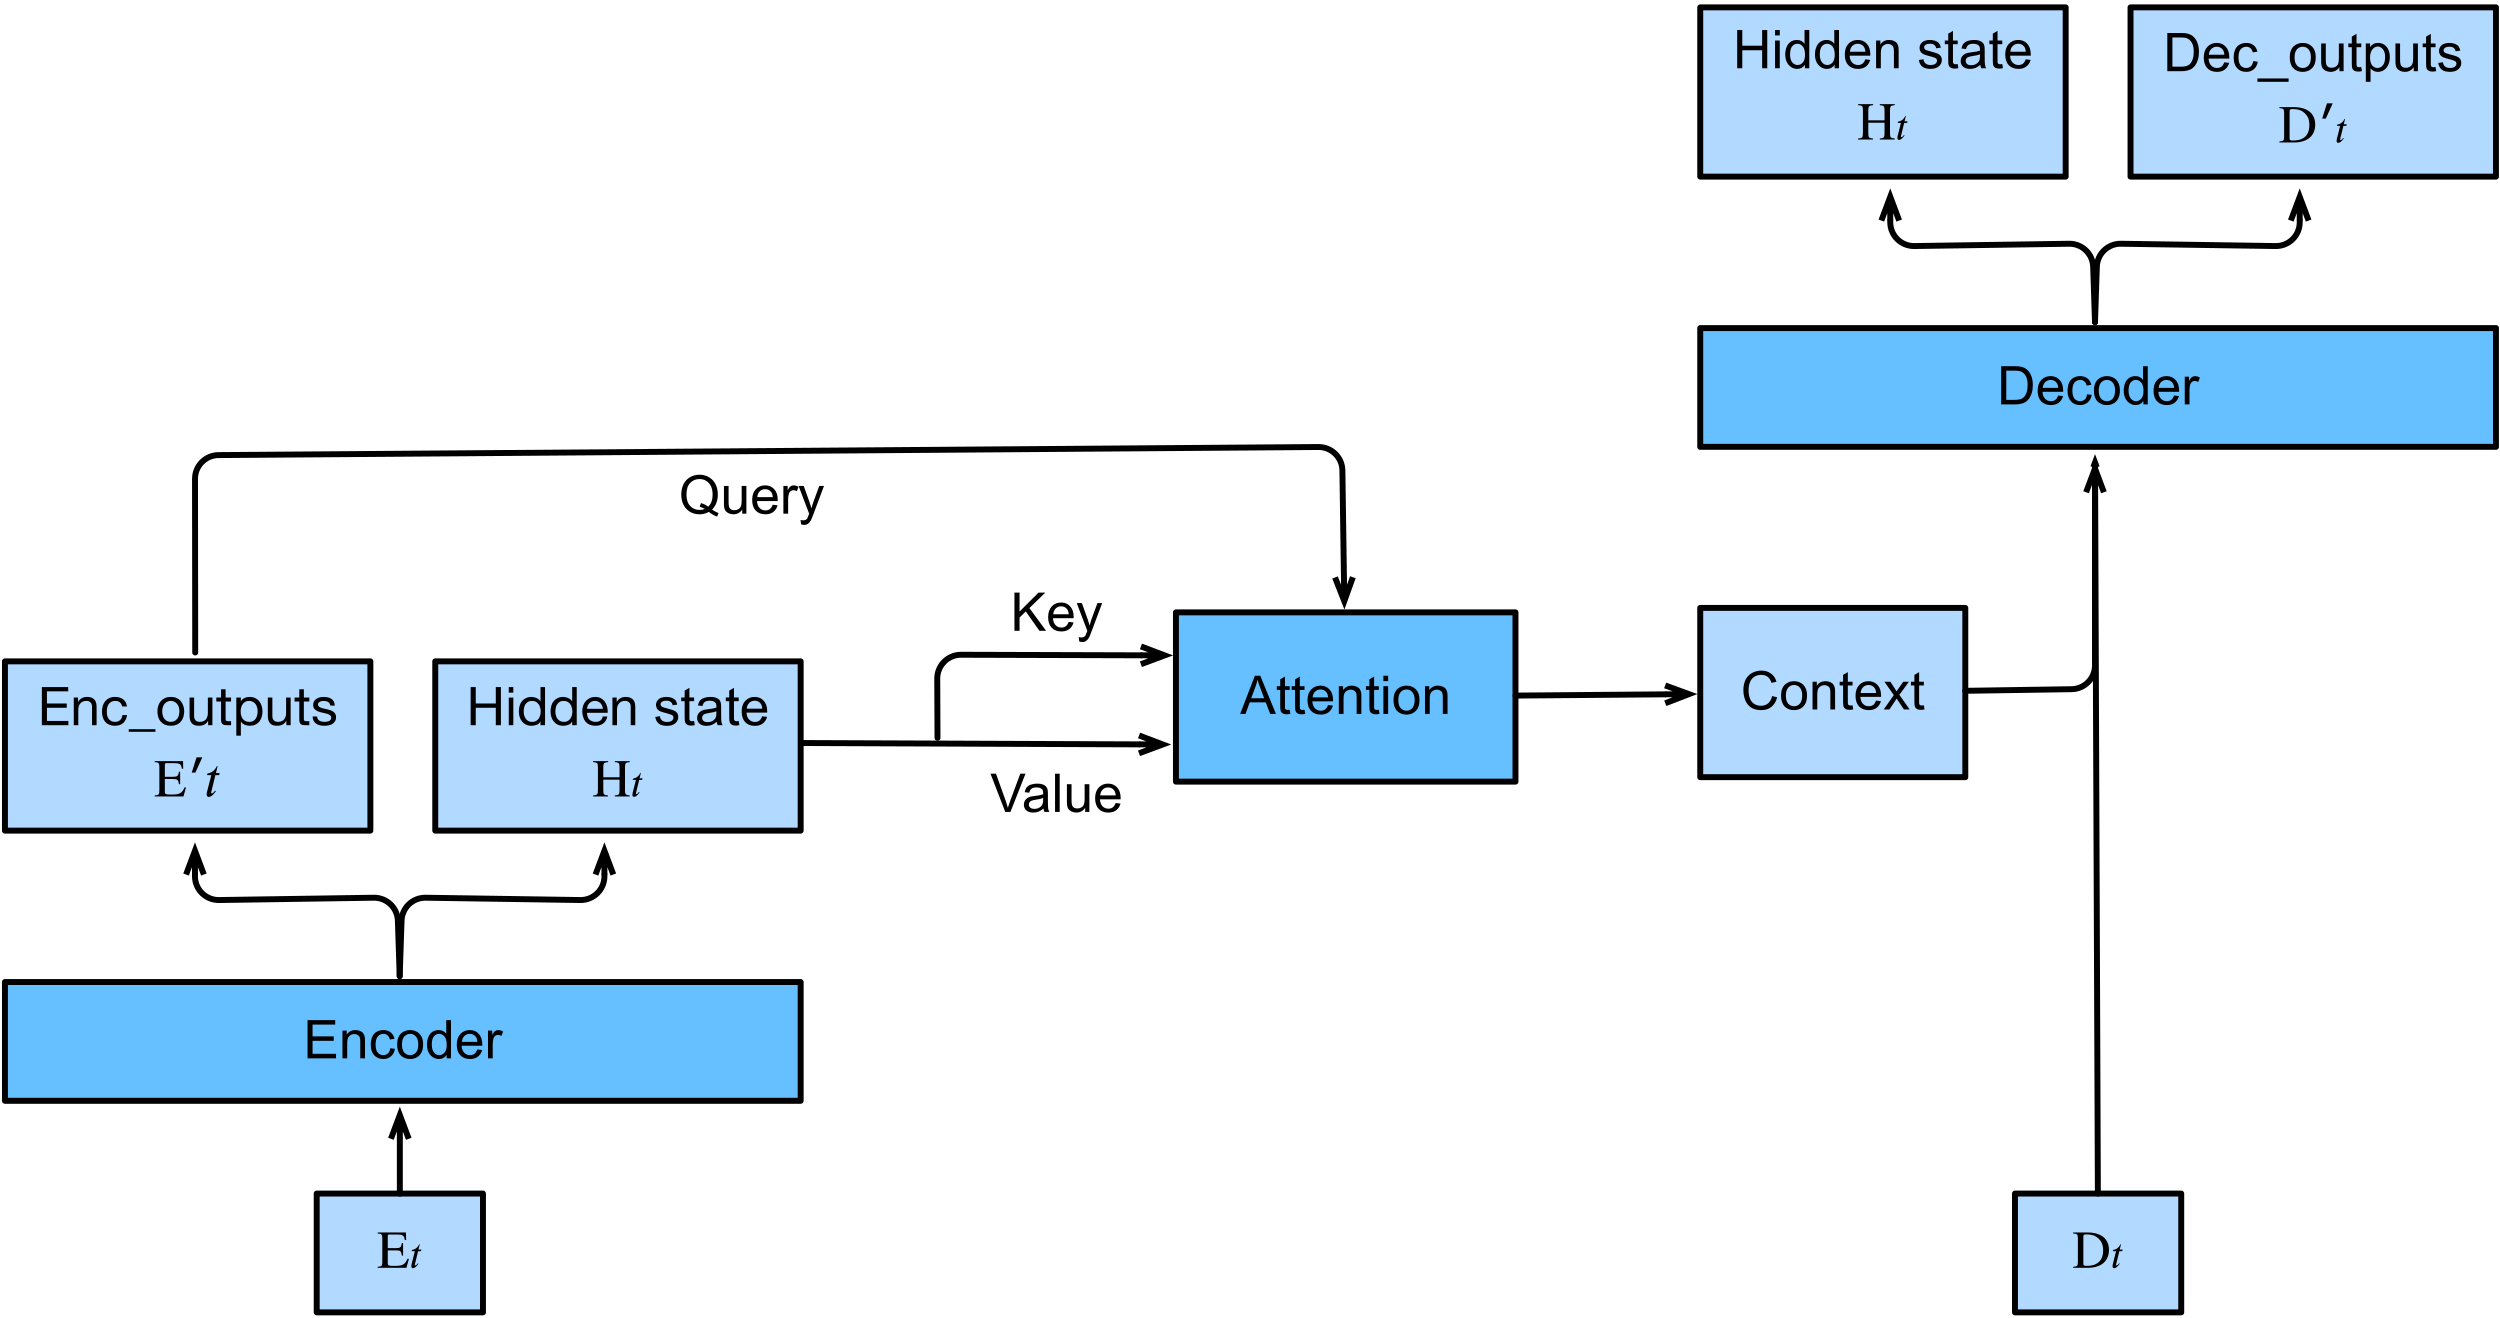 <?xml version="1.0" encoding="UTF-8"?>
<svg xmlns="http://www.w3.org/2000/svg" xmlns:xlink="http://www.w3.org/1999/xlink" width="421pt" height="222pt" viewBox="0 0 421 222" version="1.1">
<defs>
<g>
<symbol overflow="visible" id="glyph0-0">
<path style="stroke:none;" d="M 3.688 -6 L 0.922 -6 L 0.922 -0.422 L 3.688 -0.422 Z M 4.141 -6.406 L 4.141 -0.016 L 0.453 -0.016 L 0.453 -6.406 Z M 4.141 -6.406 "/>
</symbol>
<symbol overflow="visible" id="glyph0-1">
<path style="stroke:none;" d="M 0.703 -6.422 L 0.703 0 L 1.562 0 L 1.562 -2.938 L 4.938 -2.938 L 4.938 0 L 5.797 0 L 5.797 -6.422 L 4.938 -6.422 L 4.938 -3.656 L 1.562 -3.656 L 1.562 -6.422 Z M 0.703 -6.422 "/>
</symbol>
<symbol overflow="visible" id="glyph0-2">
<path style="stroke:none;" d="M 1.391 -5.484 L 1.391 -6.422 L 0.625 -6.422 L 0.625 -5.484 Z M 0.625 -4.656 L 0.625 0 L 1.391 0 L 1.391 -4.656 Z M 0.625 -4.656 "/>
</symbol>
<symbol overflow="visible" id="glyph0-3">
<path style="stroke:none;" d="M 1.141 -2.281 C 1.141 -2.508 1.16 -2.734 1.203 -2.953 C 1.254 -3.172 1.332 -3.363 1.438 -3.531 C 1.551 -3.695 1.695 -3.832 1.875 -3.938 C 2.051 -4.039 2.27 -4.094 2.531 -4.094 C 2.789 -4.094 3.016 -4.039 3.203 -3.938 C 3.391 -3.832 3.539 -3.695 3.656 -3.531 C 3.77 -3.375 3.852 -3.188 3.906 -2.969 C 3.969 -2.758 4 -2.547 4 -2.328 C 4 -2.109 3.973 -1.895 3.922 -1.688 C 3.867 -1.477 3.785 -1.289 3.672 -1.125 C 3.555 -0.957 3.41 -0.82 3.234 -0.719 C 3.055 -0.613 2.836 -0.562 2.578 -0.562 C 2.328 -0.562 2.109 -0.609 1.922 -0.703 C 1.742 -0.805 1.598 -0.938 1.484 -1.094 C 1.367 -1.258 1.281 -1.445 1.219 -1.656 C 1.164 -1.863 1.141 -2.07 1.141 -2.281 Z M 4.734 0 L 4.734 -6.422 L 3.969 -6.422 L 3.969 -4.031 L 3.953 -4.031 C 3.867 -4.164 3.766 -4.281 3.641 -4.375 C 3.516 -4.469 3.383 -4.539 3.25 -4.594 C 3.113 -4.656 2.973 -4.695 2.828 -4.719 C 2.691 -4.75 2.566 -4.766 2.453 -4.766 C 2.098 -4.766 1.785 -4.695 1.516 -4.562 C 1.242 -4.438 1.02 -4.266 0.844 -4.047 C 0.664 -3.828 0.535 -3.566 0.453 -3.266 C 0.367 -2.973 0.328 -2.664 0.328 -2.344 C 0.328 -2.008 0.367 -1.695 0.453 -1.406 C 0.547 -1.113 0.68 -0.852 0.859 -0.625 C 1.035 -0.406 1.254 -0.227 1.516 -0.094 C 1.785 0.031 2.102 0.094 2.469 0.094 C 2.789 0.094 3.086 0.035 3.359 -0.078 C 3.629 -0.191 3.828 -0.375 3.953 -0.625 L 3.969 -0.625 L 3.969 0 Z M 4.734 0 "/>
</symbol>
<symbol overflow="visible" id="glyph0-4">
<path style="stroke:none;" d="M 3.812 -2.766 L 1.141 -2.766 C 1.148 -2.953 1.188 -3.125 1.25 -3.281 C 1.312 -3.438 1.398 -3.57 1.516 -3.688 C 1.629 -3.812 1.766 -3.91 1.922 -3.984 C 2.086 -4.055 2.27 -4.094 2.469 -4.094 C 2.656 -4.094 2.828 -4.055 2.984 -3.984 C 3.148 -3.91 3.289 -3.816 3.406 -3.703 C 3.52 -3.586 3.609 -3.445 3.672 -3.281 C 3.742 -3.125 3.789 -2.953 3.812 -2.766 Z M 4.547 -1.469 L 3.781 -1.469 C 3.719 -1.164 3.582 -0.938 3.375 -0.781 C 3.164 -0.633 2.898 -0.562 2.578 -0.562 C 2.328 -0.562 2.109 -0.602 1.922 -0.688 C 1.734 -0.77 1.578 -0.879 1.453 -1.016 C 1.336 -1.16 1.254 -1.328 1.203 -1.516 C 1.148 -1.703 1.129 -1.895 1.141 -2.094 L 4.609 -2.094 C 4.629 -2.375 4.609 -2.672 4.547 -2.984 C 4.484 -3.297 4.367 -3.582 4.203 -3.844 C 4.035 -4.113 3.812 -4.332 3.531 -4.5 C 3.258 -4.676 2.922 -4.766 2.516 -4.766 C 2.191 -4.766 1.895 -4.703 1.625 -4.578 C 1.363 -4.461 1.133 -4.297 0.938 -4.078 C 0.738 -3.859 0.586 -3.602 0.484 -3.312 C 0.379 -3.02 0.328 -2.695 0.328 -2.344 C 0.336 -1.988 0.391 -1.66 0.484 -1.359 C 0.578 -1.055 0.711 -0.797 0.891 -0.578 C 1.078 -0.367 1.305 -0.203 1.578 -0.078 C 1.859 0.035 2.188 0.094 2.562 0.094 C 3.082 0.094 3.516 -0.035 3.859 -0.297 C 4.211 -0.555 4.441 -0.945 4.547 -1.469 Z M 4.547 -1.469 "/>
</symbol>
<symbol overflow="visible" id="glyph0-5">
<path style="stroke:none;" d="M 0.578 -4.656 L 0.578 0 L 1.344 0 L 1.344 -2.625 C 1.344 -2.832 1.367 -3.023 1.422 -3.203 C 1.484 -3.379 1.57 -3.535 1.688 -3.672 C 1.801 -3.805 1.941 -3.91 2.109 -3.984 C 2.273 -4.055 2.477 -4.094 2.719 -4.094 C 3.008 -4.094 3.238 -4.004 3.406 -3.828 C 3.57 -3.66 3.656 -3.438 3.656 -3.156 L 3.656 0 L 4.422 0 L 4.422 -3.062 C 4.422 -3.312 4.395 -3.539 4.344 -3.75 C 4.301 -3.957 4.211 -4.133 4.078 -4.281 C 3.953 -4.438 3.785 -4.555 3.578 -4.641 C 3.379 -4.723 3.129 -4.766 2.828 -4.766 C 2.141 -4.766 1.633 -4.484 1.312 -3.922 L 1.297 -3.922 L 1.297 -4.656 Z M 0.578 -4.656 "/>
</symbol>
<symbol overflow="visible" id="glyph0-6">
<path style="stroke:none;" d=""/>
</symbol>
<symbol overflow="visible" id="glyph0-7">
<path style="stroke:none;" d="M 0.703 -6.422 L 0.703 0 L 5.172 0 L 5.172 -0.719 L 1.562 -0.719 L 1.562 -2.938 L 4.891 -2.938 L 4.891 -3.656 L 1.562 -3.656 L 1.562 -5.703 L 5.141 -5.703 L 5.141 -6.422 Z M 0.703 -6.422 "/>
</symbol>
<symbol overflow="visible" id="glyph0-8">
<path style="stroke:none;" d="M 3.734 -3.156 L 4.531 -3.156 C 4.5 -3.438 4.426 -3.676 4.312 -3.875 C 4.195 -4.07 4.051 -4.238 3.875 -4.375 C 3.695 -4.508 3.492 -4.609 3.266 -4.672 C 3.035 -4.734 2.785 -4.766 2.516 -4.766 C 2.148 -4.766 1.828 -4.695 1.547 -4.562 C 1.273 -4.438 1.047 -4.258 0.859 -4.031 C 0.68 -3.812 0.547 -3.551 0.453 -3.25 C 0.367 -2.945 0.328 -2.617 0.328 -2.266 C 0.328 -1.922 0.375 -1.602 0.469 -1.312 C 0.562 -1.02 0.695 -0.77 0.875 -0.562 C 1.062 -0.352 1.289 -0.191 1.562 -0.078 C 1.832 0.035 2.145 0.094 2.5 0.094 C 3.094 0.094 3.562 -0.062 3.906 -0.375 C 4.25 -0.688 4.461 -1.129 4.547 -1.703 L 3.766 -1.703 C 3.723 -1.336 3.594 -1.055 3.375 -0.859 C 3.164 -0.66 2.875 -0.562 2.5 -0.562 C 2.258 -0.562 2.051 -0.609 1.875 -0.703 C 1.695 -0.805 1.551 -0.938 1.438 -1.094 C 1.332 -1.25 1.254 -1.426 1.203 -1.625 C 1.16 -1.832 1.141 -2.047 1.141 -2.266 C 1.141 -2.504 1.16 -2.734 1.203 -2.953 C 1.254 -3.172 1.332 -3.363 1.438 -3.531 C 1.551 -3.695 1.703 -3.832 1.891 -3.938 C 2.078 -4.039 2.305 -4.094 2.578 -4.094 C 2.898 -4.094 3.156 -4.008 3.344 -3.844 C 3.539 -3.676 3.672 -3.445 3.734 -3.156 Z M 3.734 -3.156 "/>
</symbol>
<symbol overflow="visible" id="glyph0-9">
<path style="stroke:none;" d="M 0 0.672 L 0 1.109 L 4.5 1.109 L 4.5 0.672 Z M 0 0.672 "/>
</symbol>
<symbol overflow="visible" id="glyph0-10">
<path style="stroke:none;" d="M 1.141 -2.328 C 1.141 -2.609 1.176 -2.859 1.25 -3.078 C 1.32 -3.297 1.422 -3.477 1.547 -3.625 C 1.68 -3.781 1.836 -3.895 2.016 -3.969 C 2.191 -4.051 2.379 -4.094 2.578 -4.094 C 2.773 -4.094 2.961 -4.051 3.141 -3.969 C 3.316 -3.895 3.473 -3.781 3.609 -3.625 C 3.742 -3.477 3.848 -3.297 3.922 -3.078 C 3.992 -2.859 4.031 -2.609 4.031 -2.328 C 4.031 -2.047 3.992 -1.789 3.922 -1.562 C 3.848 -1.344 3.742 -1.16 3.609 -1.016 C 3.473 -0.867 3.316 -0.754 3.141 -0.672 C 2.961 -0.598 2.773 -0.562 2.578 -0.562 C 2.379 -0.562 2.191 -0.598 2.016 -0.672 C 1.836 -0.754 1.68 -0.867 1.547 -1.016 C 1.422 -1.16 1.32 -1.344 1.25 -1.562 C 1.176 -1.789 1.141 -2.047 1.141 -2.328 Z M 0.328 -2.328 C 0.328 -1.984 0.375 -1.66 0.469 -1.359 C 0.562 -1.066 0.703 -0.812 0.891 -0.594 C 1.086 -0.375 1.328 -0.203 1.609 -0.078 C 1.891 0.035 2.211 0.094 2.578 0.094 C 2.953 0.094 3.281 0.035 3.562 -0.078 C 3.844 -0.203 4.078 -0.375 4.266 -0.594 C 4.453 -0.812 4.594 -1.066 4.688 -1.359 C 4.789 -1.66 4.844 -1.984 4.844 -2.328 C 4.844 -2.66 4.789 -2.973 4.688 -3.266 C 4.594 -3.566 4.453 -3.828 4.266 -4.047 C 4.078 -4.273 3.844 -4.453 3.562 -4.578 C 3.281 -4.703 2.953 -4.766 2.578 -4.766 C 2.211 -4.766 1.891 -4.703 1.609 -4.578 C 1.328 -4.453 1.086 -4.273 0.891 -4.047 C 0.703 -3.828 0.562 -3.566 0.469 -3.266 C 0.375 -2.973 0.328 -2.66 0.328 -2.328 Z M 0.328 -2.328 "/>
</symbol>
<symbol overflow="visible" id="glyph0-11">
<path style="stroke:none;" d="M 4.422 0 L 4.422 -4.656 L 3.656 -4.656 L 3.656 -2.031 C 3.656 -1.812 3.625 -1.613 3.562 -1.438 C 3.508 -1.258 3.426 -1.102 3.312 -0.969 C 3.207 -0.844 3.066 -0.742 2.891 -0.672 C 2.723 -0.598 2.52 -0.562 2.281 -0.562 C 1.988 -0.562 1.758 -0.645 1.594 -0.812 C 1.426 -0.988 1.344 -1.219 1.344 -1.5 L 1.344 -4.656 L 0.578 -4.656 L 0.578 -1.594 C 0.578 -1.344 0.602 -1.113 0.656 -0.906 C 0.707 -0.695 0.797 -0.516 0.922 -0.359 C 1.047 -0.211 1.207 -0.098 1.406 -0.016 C 1.613 0.055 1.867 0.094 2.172 0.094 C 2.516 0.094 2.812 0.023 3.062 -0.109 C 3.32 -0.242 3.531 -0.453 3.688 -0.734 L 3.703 -0.734 L 3.703 0 Z M 4.422 0 "/>
</symbol>
<symbol overflow="visible" id="glyph0-12">
<path style="stroke:none;" d="M 1.641 -4.656 L 1.641 -6.047 L 0.875 -6.047 L 0.875 -4.656 L 0.078 -4.656 L 0.078 -3.984 L 0.875 -3.984 L 0.875 -1.016 C 0.875 -0.797 0.895 -0.617 0.938 -0.484 C 0.977 -0.359 1.039 -0.258 1.125 -0.188 C 1.219 -0.113 1.332 -0.062 1.469 -0.031 C 1.613 -0.008 1.785 0 1.984 0 L 2.562 0 L 2.562 -0.672 L 2.219 -0.672 C 2.094 -0.672 1.992 -0.676 1.922 -0.688 C 1.848 -0.695 1.789 -0.719 1.75 -0.75 C 1.707 -0.781 1.676 -0.82 1.656 -0.875 C 1.645 -0.926 1.641 -1 1.641 -1.094 L 1.641 -3.984 L 2.562 -3.984 L 2.562 -4.656 Z M 1.641 -4.656 "/>
</symbol>
<symbol overflow="visible" id="glyph0-13">
<path style="stroke:none;" d="M 0.609 -4.656 L 0.609 1.766 L 1.375 1.766 L 1.375 -0.625 L 1.391 -0.625 C 1.473 -0.477 1.57 -0.359 1.688 -0.266 C 1.812 -0.18 1.941 -0.109 2.078 -0.047 C 2.223 0.004 2.363 0.039 2.5 0.062 C 2.645 0.082 2.773 0.094 2.891 0.094 C 3.242 0.094 3.551 0.031 3.812 -0.094 C 4.082 -0.219 4.305 -0.391 4.484 -0.609 C 4.66 -0.828 4.789 -1.082 4.875 -1.375 C 4.969 -1.664 5.016 -1.977 5.016 -2.312 C 5.016 -2.645 4.969 -2.957 4.875 -3.25 C 4.789 -3.539 4.66 -3.797 4.484 -4.016 C 4.305 -4.242 4.082 -4.426 3.812 -4.562 C 3.539 -4.695 3.227 -4.766 2.875 -4.766 C 2.551 -4.766 2.254 -4.703 1.984 -4.578 C 1.711 -4.461 1.516 -4.273 1.391 -4.016 L 1.375 -4.016 L 1.375 -4.656 Z M 4.203 -2.359 C 4.203 -2.141 4.176 -1.922 4.125 -1.703 C 4.082 -1.484 4.004 -1.289 3.891 -1.125 C 3.785 -0.957 3.645 -0.82 3.469 -0.719 C 3.289 -0.613 3.07 -0.562 2.812 -0.562 C 2.539 -0.562 2.312 -0.609 2.125 -0.703 C 1.945 -0.805 1.797 -0.938 1.672 -1.094 C 1.555 -1.258 1.473 -1.445 1.422 -1.656 C 1.367 -1.875 1.344 -2.098 1.344 -2.328 C 1.344 -2.547 1.367 -2.758 1.422 -2.969 C 1.473 -3.176 1.555 -3.363 1.672 -3.531 C 1.785 -3.695 1.93 -3.832 2.109 -3.938 C 2.285 -4.039 2.504 -4.094 2.766 -4.094 C 3.004 -4.094 3.219 -4.039 3.406 -3.938 C 3.594 -3.844 3.742 -3.711 3.859 -3.547 C 3.973 -3.391 4.055 -3.207 4.109 -3 C 4.172 -2.789 4.203 -2.578 4.203 -2.359 Z M 4.203 -2.359 "/>
</symbol>
<symbol overflow="visible" id="glyph0-14">
<path style="stroke:none;" d="M 1.047 -1.469 L 0.281 -1.469 C 0.289 -1.176 0.348 -0.93 0.453 -0.734 C 0.566 -0.535 0.711 -0.375 0.891 -0.25 C 1.066 -0.125 1.27 -0.035 1.5 0.016 C 1.738 0.066 1.988 0.094 2.25 0.094 C 2.477 0.094 2.711 0.07 2.953 0.031 C 3.191 -0.008 3.406 -0.086 3.594 -0.203 C 3.781 -0.316 3.93 -0.469 4.047 -0.656 C 4.172 -0.844 4.234 -1.078 4.234 -1.359 C 4.234 -1.578 4.188 -1.758 4.094 -1.906 C 4.008 -2.062 3.895 -2.188 3.75 -2.281 C 3.613 -2.383 3.453 -2.469 3.266 -2.531 C 3.086 -2.594 2.898 -2.645 2.703 -2.688 C 2.523 -2.727 2.348 -2.766 2.172 -2.797 C 1.992 -2.836 1.832 -2.883 1.688 -2.938 C 1.539 -3 1.422 -3.07 1.328 -3.156 C 1.234 -3.25 1.188 -3.359 1.188 -3.484 C 1.188 -3.609 1.219 -3.707 1.281 -3.781 C 1.344 -3.852 1.422 -3.91 1.516 -3.953 C 1.609 -4.004 1.711 -4.039 1.828 -4.062 C 1.941 -4.082 2.055 -4.094 2.172 -4.094 C 2.297 -4.094 2.422 -4.078 2.547 -4.047 C 2.672 -4.016 2.785 -3.969 2.891 -3.906 C 2.992 -3.852 3.078 -3.773 3.141 -3.672 C 3.203 -3.578 3.242 -3.453 3.266 -3.297 L 4.016 -3.297 C 4.004 -3.578 3.945 -3.812 3.844 -4 C 3.738 -4.195 3.598 -4.348 3.422 -4.453 C 3.254 -4.566 3.062 -4.645 2.844 -4.688 C 2.625 -4.738 2.379 -4.766 2.109 -4.766 C 1.91 -4.766 1.707 -4.738 1.5 -4.688 C 1.289 -4.633 1.102 -4.555 0.938 -4.453 C 0.77 -4.348 0.633 -4.207 0.531 -4.031 C 0.426 -3.863 0.375 -3.664 0.375 -3.438 C 0.375 -3.133 0.445 -2.898 0.594 -2.734 C 0.75 -2.566 0.938 -2.438 1.156 -2.344 C 1.383 -2.25 1.629 -2.176 1.891 -2.125 C 2.16 -2.07 2.406 -2.016 2.625 -1.953 C 2.852 -1.891 3.039 -1.805 3.188 -1.703 C 3.344 -1.609 3.422 -1.461 3.422 -1.266 C 3.422 -1.117 3.383 -1 3.312 -0.906 C 3.238 -0.812 3.145 -0.738 3.031 -0.688 C 2.926 -0.645 2.805 -0.613 2.672 -0.594 C 2.535 -0.57 2.41 -0.562 2.297 -0.562 C 2.141 -0.562 1.988 -0.578 1.844 -0.609 C 1.695 -0.641 1.562 -0.688 1.438 -0.75 C 1.32 -0.82 1.227 -0.914 1.156 -1.031 C 1.082 -1.156 1.047 -1.301 1.047 -1.469 Z M 1.047 -1.469 "/>
</symbol>
<symbol overflow="visible" id="glyph1-0">
<path style="stroke:none;" d="M 1.125 0 L 1.125 -5.625 L 5.625 -5.625 L 5.625 0 Z M 1.266 -0.141 L 5.484 -0.141 L 5.484 -5.484 L 1.266 -5.484 Z M 1.266 -0.141 "/>
</symbol>
<symbol overflow="visible" id="glyph1-1">
<path style="stroke:none;" d="M 0.281 -1.391 L 1.062 -1.516 C 1.102 -1.203 1.223 -0.961 1.422 -0.797 C 1.629 -0.629 1.91 -0.547 2.266 -0.547 C 2.629 -0.547 2.898 -0.617 3.078 -0.766 C 3.254 -0.91 3.344 -1.082 3.344 -1.281 C 3.344 -1.469 3.266 -1.609 3.109 -1.703 C 2.992 -1.773 2.723 -1.867 2.297 -1.984 C 1.711 -2.129 1.305 -2.254 1.078 -2.359 C 0.859 -2.461 0.691 -2.609 0.578 -2.797 C 0.461 -2.984 0.406 -3.191 0.406 -3.422 C 0.406 -3.629 0.453 -3.82 0.547 -4 C 0.641 -4.176 0.77 -4.328 0.938 -4.453 C 1.062 -4.535 1.227 -4.609 1.438 -4.672 C 1.656 -4.734 1.883 -4.766 2.125 -4.766 C 2.488 -4.766 2.805 -4.711 3.078 -4.609 C 3.359 -4.504 3.566 -4.363 3.703 -4.188 C 3.836 -4.008 3.93 -3.77 3.984 -3.469 L 3.203 -3.359 C 3.172 -3.598 3.066 -3.785 2.891 -3.922 C 2.723 -4.055 2.488 -4.125 2.188 -4.125 C 1.82 -4.125 1.562 -4.062 1.406 -3.938 C 1.25 -3.82 1.172 -3.68 1.172 -3.516 C 1.172 -3.41 1.203 -3.32 1.266 -3.25 C 1.328 -3.156 1.43 -3.082 1.578 -3.031 C 1.648 -3 1.879 -2.93 2.266 -2.828 C 2.828 -2.68 3.219 -2.562 3.438 -2.469 C 3.664 -2.375 3.844 -2.234 3.969 -2.047 C 4.094 -1.867 4.156 -1.645 4.156 -1.375 C 4.156 -1.102 4.078 -0.852 3.922 -0.625 C 3.766 -0.395 3.539 -0.211 3.25 -0.078 C 2.969 0.047 2.641 0.109 2.266 0.109 C 1.66 0.109 1.195 -0.016 0.875 -0.266 C 0.562 -0.523 0.363 -0.898 0.281 -1.391 Z M 0.281 -1.391 "/>
</symbol>
<symbol overflow="visible" id="glyph1-2">
<path style="stroke:none;" d="M 2.328 -0.703 L 2.438 -0.016 C 2.207 0.035 2.008 0.062 1.844 0.062 C 1.551 0.062 1.328 0.016 1.172 -0.078 C 1.016 -0.172 0.898 -0.289 0.828 -0.438 C 0.766 -0.582 0.734 -0.891 0.734 -1.359 L 0.734 -4.047 L 0.156 -4.047 L 0.156 -4.672 L 0.734 -4.672 L 0.734 -5.828 L 1.531 -6.297 L 1.531 -4.672 L 2.328 -4.672 L 2.328 -4.047 L 1.531 -4.047 L 1.531 -1.328 C 1.531 -1.098 1.539 -0.953 1.562 -0.891 C 1.594 -0.828 1.641 -0.773 1.703 -0.734 C 1.766 -0.691 1.852 -0.672 1.969 -0.672 C 2.062 -0.672 2.18 -0.68 2.328 -0.703 Z M 2.328 -0.703 "/>
</symbol>
<symbol overflow="visible" id="glyph1-3">
<path style="stroke:none;" d="M 3.641 -0.578 C 3.348 -0.328 3.066 -0.148 2.797 -0.047 C 2.523 0.055 2.234 0.109 1.922 0.109 C 1.41 0.109 1.016 -0.016 0.734 -0.266 C 0.461 -0.516 0.328 -0.836 0.328 -1.234 C 0.328 -1.461 0.379 -1.672 0.484 -1.859 C 0.586 -2.047 0.723 -2.195 0.891 -2.312 C 1.055 -2.426 1.242 -2.516 1.453 -2.578 C 1.609 -2.609 1.844 -2.645 2.156 -2.688 C 2.801 -2.758 3.273 -2.852 3.578 -2.969 C 3.578 -3.07 3.578 -3.141 3.578 -3.172 C 3.578 -3.492 3.504 -3.719 3.359 -3.844 C 3.148 -4.031 2.848 -4.125 2.453 -4.125 C 2.078 -4.125 1.801 -4.055 1.625 -3.922 C 1.445 -3.797 1.316 -3.566 1.234 -3.234 L 0.469 -3.328 C 0.531 -3.66 0.641 -3.926 0.797 -4.125 C 0.961 -4.332 1.195 -4.488 1.5 -4.594 C 1.812 -4.707 2.164 -4.766 2.562 -4.766 C 2.969 -4.766 3.289 -4.719 3.531 -4.625 C 3.781 -4.531 3.961 -4.41 4.078 -4.266 C 4.203 -4.129 4.285 -3.953 4.328 -3.734 C 4.359 -3.598 4.375 -3.359 4.375 -3.016 L 4.375 -1.953 C 4.375 -1.223 4.391 -0.758 4.422 -0.562 C 4.453 -0.363 4.52 -0.176 4.625 0 L 3.797 0 C 3.711 -0.164 3.66 -0.359 3.641 -0.578 Z M 3.578 -2.344 C 3.285 -2.227 2.852 -2.129 2.281 -2.047 C 1.957 -1.992 1.727 -1.938 1.594 -1.875 C 1.457 -1.82 1.352 -1.738 1.281 -1.625 C 1.207 -1.508 1.172 -1.383 1.172 -1.25 C 1.172 -1.039 1.25 -0.863 1.406 -0.719 C 1.562 -0.582 1.797 -0.516 2.109 -0.516 C 2.41 -0.516 2.68 -0.582 2.922 -0.719 C 3.16 -0.852 3.336 -1.035 3.453 -1.266 C 3.535 -1.441 3.578 -1.703 3.578 -2.047 Z M 3.578 -2.344 "/>
</symbol>
<symbol overflow="visible" id="glyph1-4">
<path style="stroke:none;" d="M 3.781 -1.5 L 4.609 -1.406 C 4.473 -0.926 4.227 -0.551 3.875 -0.281 C 3.531 -0.02 3.086 0.109 2.547 0.109 C 1.867 0.109 1.328 -0.098 0.922 -0.516 C 0.523 -0.941 0.328 -1.535 0.328 -2.297 C 0.328 -3.078 0.531 -3.68 0.938 -4.109 C 1.344 -4.547 1.867 -4.766 2.516 -4.766 C 3.141 -4.766 3.645 -4.551 4.031 -4.125 C 4.426 -3.707 4.625 -3.113 4.625 -2.344 C 4.625 -2.289 4.625 -2.219 4.625 -2.125 L 1.141 -2.125 C 1.172 -1.613 1.316 -1.223 1.578 -0.953 C 1.836 -0.68 2.164 -0.547 2.562 -0.547 C 2.852 -0.547 3.098 -0.617 3.297 -0.766 C 3.504 -0.922 3.664 -1.164 3.781 -1.5 Z M 1.188 -2.781 L 3.797 -2.781 C 3.766 -3.176 3.664 -3.473 3.5 -3.672 C 3.25 -3.973 2.922 -4.125 2.516 -4.125 C 2.148 -4.125 1.844 -4 1.594 -3.75 C 1.352 -3.508 1.219 -3.188 1.188 -2.781 Z M 1.188 -2.781 "/>
</symbol>
<symbol overflow="visible" id="glyph1-5">
<path style="stroke:none;" d="M -0.016 0 L 2.469 -6.438 L 3.375 -6.438 L 6.016 0 L 5.047 0 L 4.297 -1.953 L 1.594 -1.953 L 0.891 0 Z M 1.844 -2.641 L 4.031 -2.641 L 3.359 -4.438 C 3.148 -4.977 3 -5.422 2.906 -5.766 C 2.82 -5.348 2.703 -4.938 2.547 -4.531 Z M 1.844 -2.641 "/>
</symbol>
<symbol overflow="visible" id="glyph1-6">
<path style="stroke:none;" d="M 0.594 0 L 0.594 -4.672 L 1.312 -4.672 L 1.312 -4 C 1.645 -4.508 2.141 -4.766 2.797 -4.766 C 3.078 -4.766 3.332 -4.711 3.562 -4.609 C 3.801 -4.516 3.977 -4.383 4.094 -4.219 C 4.207 -4.062 4.289 -3.867 4.344 -3.641 C 4.375 -3.492 4.391 -3.238 4.391 -2.875 L 4.391 0 L 3.594 0 L 3.594 -2.844 C 3.594 -3.164 3.562 -3.406 3.5 -3.562 C 3.438 -3.719 3.328 -3.844 3.172 -3.938 C 3.016 -4.039 2.832 -4.094 2.625 -4.094 C 2.289 -4.094 2 -3.984 1.75 -3.766 C 1.508 -3.555 1.391 -3.148 1.391 -2.547 L 1.391 0 Z M 0.594 0 "/>
</symbol>
<symbol overflow="visible" id="glyph1-7">
<path style="stroke:none;" d="M 0.594 -5.531 L 0.594 -6.438 L 1.391 -6.438 L 1.391 -5.531 Z M 0.594 0 L 0.594 -4.672 L 1.391 -4.672 L 1.391 0 Z M 0.594 0 "/>
</symbol>
<symbol overflow="visible" id="glyph1-8">
<path style="stroke:none;" d="M 0.297 -2.328 C 0.297 -3.191 0.535 -3.832 1.016 -4.25 C 1.422 -4.594 1.91 -4.766 2.484 -4.766 C 3.129 -4.766 3.656 -4.555 4.062 -4.141 C 4.469 -3.723 4.672 -3.145 4.672 -2.406 C 4.672 -1.801 4.578 -1.328 4.391 -0.984 C 4.211 -0.641 3.953 -0.367 3.609 -0.172 C 3.266 0.016 2.891 0.109 2.484 0.109 C 1.828 0.109 1.297 -0.098 0.891 -0.516 C 0.492 -0.941 0.297 -1.547 0.297 -2.328 Z M 1.109 -2.328 C 1.109 -1.734 1.238 -1.285 1.5 -0.984 C 1.758 -0.691 2.086 -0.547 2.484 -0.547 C 2.879 -0.547 3.207 -0.691 3.469 -0.984 C 3.727 -1.285 3.859 -1.742 3.859 -2.359 C 3.859 -2.93 3.727 -3.367 3.469 -3.672 C 3.207 -3.973 2.879 -4.125 2.484 -4.125 C 2.086 -4.125 1.758 -3.973 1.5 -3.672 C 1.238 -3.379 1.109 -2.93 1.109 -2.328 Z M 1.109 -2.328 "/>
</symbol>
<symbol overflow="visible" id="glyph1-9">
<path style="stroke:none;" d="M 0.656 0 L 0.656 -6.438 L 1.516 -6.438 L 1.516 -3.25 L 4.719 -6.438 L 5.859 -6.438 L 3.172 -3.828 L 5.984 0 L 4.859 0 L 2.562 -3.266 L 1.516 -2.234 L 1.516 0 Z M 0.656 0 "/>
</symbol>
<symbol overflow="visible" id="glyph1-10">
<path style="stroke:none;" d="M 0.562 1.797 L 0.469 1.062 C 0.645 1.102 0.797 1.125 0.922 1.125 C 1.098 1.125 1.238 1.094 1.344 1.031 C 1.445 0.977 1.535 0.898 1.609 0.797 C 1.648 0.711 1.727 0.516 1.844 0.203 C 1.863 0.16 1.891 0.098 1.922 0.016 L 0.141 -4.672 L 1 -4.672 L 1.969 -1.969 C 2.094 -1.625 2.207 -1.266 2.312 -0.891 C 2.395 -1.242 2.5 -1.598 2.625 -1.953 L 3.625 -4.672 L 4.422 -4.672 L 2.641 0.078 C 2.453 0.586 2.305 0.941 2.203 1.141 C 2.055 1.398 1.895 1.586 1.719 1.703 C 1.539 1.828 1.32 1.891 1.062 1.891 C 0.914 1.891 0.75 1.859 0.562 1.797 Z M 0.562 1.797 "/>
</symbol>
<symbol overflow="visible" id="glyph1-11">
<path style="stroke:none;" d="M 2.531 0 L 0.047 -6.438 L 0.969 -6.438 L 2.641 -1.766 C 2.773 -1.391 2.883 -1.035 2.969 -0.703 C 3.07 -1.055 3.191 -1.41 3.328 -1.766 L 5.062 -6.438 L 5.938 -6.438 L 3.406 0 Z M 2.531 0 "/>
</symbol>
<symbol overflow="visible" id="glyph1-12">
<path style="stroke:none;" d="M 0.578 0 L 0.578 -6.438 L 1.359 -6.438 L 1.359 0 Z M 0.578 0 "/>
</symbol>
<symbol overflow="visible" id="glyph1-13">
<path style="stroke:none;" d="M 3.656 0 L 3.656 -0.688 C 3.289 -0.156 2.797 0.109 2.172 0.109 C 1.898 0.109 1.645 0.055 1.406 -0.047 C 1.164 -0.16 0.984 -0.297 0.859 -0.453 C 0.742 -0.609 0.664 -0.801 0.625 -1.031 C 0.594 -1.188 0.578 -1.438 0.578 -1.781 L 0.578 -4.672 L 1.359 -4.672 L 1.359 -2.078 C 1.359 -1.66 1.379 -1.383 1.422 -1.25 C 1.461 -1.039 1.562 -0.875 1.719 -0.75 C 1.883 -0.633 2.086 -0.578 2.328 -0.578 C 2.566 -0.578 2.789 -0.633 3 -0.75 C 3.207 -0.875 3.352 -1.039 3.438 -1.25 C 3.52 -1.457 3.562 -1.766 3.562 -2.172 L 3.562 -4.672 L 4.359 -4.672 L 4.359 0 Z M 3.656 0 "/>
</symbol>
<symbol overflow="visible" id="glyph1-14">
<path style="stroke:none;" d="M 0.719 0 L 0.719 -6.438 L 5.375 -6.438 L 5.375 -5.688 L 1.562 -5.688 L 1.562 -3.703 L 5.125 -3.703 L 5.125 -2.953 L 1.562 -2.953 L 1.562 -0.766 L 5.516 -0.766 L 5.516 0 Z M 0.719 0 "/>
</symbol>
<symbol overflow="visible" id="glyph1-15">
<path style="stroke:none;" d="M 3.641 -1.703 L 4.422 -1.609 C 4.336 -1.066 4.117 -0.645 3.766 -0.344 C 3.41 -0.039 2.977 0.109 2.469 0.109 C 1.832 0.109 1.32 -0.098 0.938 -0.516 C 0.551 -0.93 0.359 -1.531 0.359 -2.312 C 0.359 -2.82 0.441 -3.266 0.609 -3.641 C 0.773 -4.016 1.023 -4.297 1.359 -4.484 C 1.703 -4.672 2.078 -4.766 2.484 -4.766 C 2.984 -4.766 3.395 -4.633 3.719 -4.375 C 4.039 -4.125 4.25 -3.766 4.344 -3.297 L 3.578 -3.172 C 3.504 -3.484 3.375 -3.719 3.188 -3.875 C 3 -4.039 2.773 -4.125 2.516 -4.125 C 2.109 -4.125 1.781 -3.977 1.531 -3.688 C 1.289 -3.406 1.172 -2.957 1.172 -2.344 C 1.172 -1.707 1.289 -1.25 1.531 -0.969 C 1.77 -0.688 2.082 -0.547 2.469 -0.547 C 2.781 -0.547 3.039 -0.641 3.25 -0.828 C 3.457 -1.016 3.586 -1.305 3.641 -1.703 Z M 3.641 -1.703 "/>
</symbol>
<symbol overflow="visible" id="glyph1-16">
<path style="stroke:none;" d="M 3.625 0 L 3.625 -0.594 C 3.32 -0.125 2.883 0.109 2.312 0.109 C 1.945 0.109 1.609 0.004 1.297 -0.203 C 0.984 -0.41 0.738 -0.695 0.562 -1.062 C 0.395 -1.426 0.312 -1.848 0.312 -2.328 C 0.312 -2.797 0.391 -3.219 0.547 -3.594 C 0.703 -3.977 0.93 -4.27 1.234 -4.469 C 1.547 -4.664 1.895 -4.766 2.281 -4.766 C 2.562 -4.766 2.812 -4.707 3.031 -4.594 C 3.25 -4.477 3.426 -4.32 3.562 -4.125 L 3.562 -6.438 L 4.359 -6.438 L 4.359 0 Z M 1.125 -2.328 C 1.125 -1.734 1.25 -1.285 1.5 -0.984 C 1.75 -0.691 2.047 -0.547 2.391 -0.547 C 2.734 -0.547 3.023 -0.688 3.266 -0.969 C 3.516 -1.25 3.641 -1.68 3.641 -2.266 C 3.641 -2.898 3.516 -3.367 3.266 -3.672 C 3.016 -3.973 2.711 -4.125 2.359 -4.125 C 2.004 -4.125 1.707 -3.977 1.469 -3.688 C 1.238 -3.395 1.125 -2.941 1.125 -2.328 Z M 1.125 -2.328 "/>
</symbol>
<symbol overflow="visible" id="glyph1-17">
<path style="stroke:none;" d="M 0.578 0 L 0.578 -4.672 L 1.297 -4.672 L 1.297 -3.953 C 1.473 -4.285 1.641 -4.504 1.797 -4.609 C 1.953 -4.711 2.125 -4.766 2.312 -4.766 C 2.57 -4.766 2.844 -4.68 3.125 -4.516 L 2.844 -3.781 C 2.656 -3.895 2.461 -3.953 2.266 -3.953 C 2.098 -3.953 1.941 -3.898 1.797 -3.797 C 1.66 -3.691 1.562 -3.547 1.5 -3.359 C 1.414 -3.078 1.375 -2.77 1.375 -2.438 L 1.375 0 Z M 0.578 0 "/>
</symbol>
<symbol overflow="visible" id="glyph1-18">
<path style="stroke:none;" d="M 0.688 0 L 0.688 -6.438 L 2.906 -6.438 C 3.414 -6.438 3.801 -6.406 4.062 -6.344 C 4.426 -6.258 4.738 -6.109 5 -5.891 C 5.344 -5.598 5.598 -5.227 5.766 -4.781 C 5.93 -4.344 6.016 -3.832 6.016 -3.25 C 6.016 -2.758 5.957 -2.328 5.844 -1.953 C 5.727 -1.578 5.582 -1.266 5.406 -1.016 C 5.227 -0.766 5.031 -0.566 4.812 -0.422 C 4.602 -0.285 4.348 -0.18 4.047 -0.109 C 3.754 -0.035 3.41 0 3.016 0 Z M 1.547 -0.766 L 2.922 -0.766 C 3.348 -0.766 3.68 -0.801 3.922 -0.875 C 4.16 -0.957 4.352 -1.07 4.5 -1.219 C 4.695 -1.414 4.852 -1.688 4.969 -2.031 C 5.082 -2.375 5.141 -2.785 5.141 -3.266 C 5.141 -3.941 5.031 -4.457 4.812 -4.812 C 4.594 -5.176 4.32 -5.422 4 -5.547 C 3.77 -5.641 3.406 -5.688 2.906 -5.688 L 1.547 -5.688 Z M 1.547 -0.766 "/>
</symbol>
<symbol overflow="visible" id="glyph1-19">
<path style="stroke:none;" d="M 5.297 -2.266 L 6.141 -2.047 C 5.961 -1.348 5.641 -0.812 5.172 -0.438 C 4.711 -0.07 4.145 0.109 3.469 0.109 C 2.781 0.109 2.219 -0.031 1.781 -0.312 C 1.344 -0.594 1.008 -1 0.781 -1.531 C 0.562 -2.07 0.453 -2.648 0.453 -3.266 C 0.453 -3.941 0.578 -4.531 0.828 -5.031 C 1.086 -5.531 1.453 -5.906 1.922 -6.156 C 2.398 -6.414 2.922 -6.547 3.484 -6.547 C 4.129 -6.547 4.672 -6.379 5.109 -6.047 C 5.555 -5.723 5.863 -5.266 6.031 -4.672 L 5.188 -4.484 C 5.039 -4.953 4.828 -5.289 4.547 -5.5 C 4.266 -5.719 3.906 -5.828 3.469 -5.828 C 2.977 -5.828 2.566 -5.707 2.234 -5.469 C 1.898 -5.227 1.664 -4.906 1.531 -4.5 C 1.395 -4.102 1.328 -3.695 1.328 -3.281 C 1.328 -2.727 1.406 -2.242 1.562 -1.828 C 1.727 -1.422 1.977 -1.117 2.312 -0.922 C 2.645 -0.723 3.008 -0.625 3.406 -0.625 C 3.883 -0.625 4.285 -0.758 4.609 -1.031 C 4.941 -1.312 5.172 -1.723 5.297 -2.266 Z M 5.297 -2.266 "/>
</symbol>
<symbol overflow="visible" id="glyph1-20">
<path style="stroke:none;" d="M 0.062 0 L 1.766 -2.422 L 0.188 -4.672 L 1.188 -4.672 L 1.906 -3.578 C 2.031 -3.367 2.133 -3.191 2.219 -3.047 C 2.352 -3.242 2.473 -3.414 2.578 -3.562 L 3.359 -4.672 L 4.312 -4.672 L 2.703 -2.469 L 4.438 0 L 3.469 0 L 2.5 -1.453 L 2.25 -1.844 L 1.031 0 Z M 0.062 0 "/>
</symbol>
<symbol overflow="visible" id="glyph1-21">
<path style="stroke:none;" d="M -0.141 1.781 L -0.141 1.219 L 5.109 1.219 L 5.109 1.781 Z M -0.141 1.781 "/>
</symbol>
<symbol overflow="visible" id="glyph1-22">
<path style="stroke:none;" d="M 0.594 1.781 L 0.594 -4.672 L 1.312 -4.672 L 1.312 -4.062 C 1.477 -4.301 1.664 -4.477 1.875 -4.594 C 2.094 -4.707 2.359 -4.766 2.672 -4.766 C 3.066 -4.766 3.414 -4.66 3.719 -4.453 C 4.02 -4.254 4.25 -3.969 4.406 -3.594 C 4.562 -3.219 4.641 -2.812 4.641 -2.375 C 4.641 -1.895 4.551 -1.461 4.375 -1.078 C 4.207 -0.691 3.961 -0.395 3.641 -0.188 C 3.316 0.008 2.973 0.109 2.609 0.109 C 2.348 0.109 2.113 0.051 1.906 -0.062 C 1.695 -0.176 1.523 -0.316 1.391 -0.484 L 1.391 1.781 Z M 1.312 -2.312 C 1.312 -1.707 1.43 -1.258 1.672 -0.969 C 1.922 -0.688 2.219 -0.547 2.562 -0.547 C 2.906 -0.547 3.203 -0.691 3.453 -0.984 C 3.711 -1.285 3.844 -1.75 3.844 -2.375 C 3.844 -2.969 3.719 -3.41 3.469 -3.703 C 3.227 -4.004 2.938 -4.156 2.594 -4.156 C 2.258 -4.156 1.961 -3.992 1.703 -3.672 C 1.441 -3.359 1.312 -2.906 1.312 -2.312 Z M 1.312 -2.312 "/>
</symbol>
<symbol overflow="visible" id="glyph1-23">
<path style="stroke:none;" d="M 0.719 0 L 0.719 -6.438 L 1.578 -6.438 L 1.578 -3.797 L 4.922 -3.797 L 4.922 -6.438 L 5.781 -6.438 L 5.781 0 L 4.922 0 L 4.922 -3.031 L 1.578 -3.031 L 1.578 0 Z M 0.719 0 "/>
</symbol>
<symbol overflow="visible" id="glyph1-24">
<path style="stroke:none;" d=""/>
</symbol>
<symbol overflow="visible" id="glyph1-25">
<path style="stroke:none;" d="M 5.578 -0.688 C 5.973 -0.414 6.336 -0.219 6.672 -0.094 L 6.422 0.5 C 5.953 0.332 5.488 0.066 5.031 -0.297 C 4.551 -0.023 4.023 0.109 3.453 0.109 C 2.867 0.109 2.336 -0.031 1.859 -0.312 C 1.391 -0.594 1.023 -0.988 0.766 -1.5 C 0.516 -2.008 0.391 -2.582 0.391 -3.219 C 0.391 -3.852 0.516 -4.43 0.766 -4.953 C 1.023 -5.473 1.395 -5.867 1.875 -6.141 C 2.352 -6.422 2.883 -6.562 3.469 -6.562 C 4.062 -6.562 4.598 -6.414 5.078 -6.125 C 5.555 -5.844 5.922 -5.445 6.172 -4.938 C 6.422 -4.438 6.547 -3.863 6.547 -3.219 C 6.547 -2.695 6.461 -2.223 6.297 -1.797 C 6.141 -1.367 5.898 -1 5.578 -0.688 Z M 3.703 -1.781 C 4.191 -1.645 4.598 -1.441 4.922 -1.172 C 5.422 -1.617 5.672 -2.301 5.672 -3.219 C 5.672 -3.75 5.582 -4.207 5.406 -4.594 C 5.227 -4.977 4.969 -5.281 4.625 -5.5 C 4.281 -5.719 3.895 -5.828 3.469 -5.828 C 2.832 -5.828 2.305 -5.609 1.891 -5.172 C 1.473 -4.734 1.266 -4.082 1.266 -3.219 C 1.266 -2.383 1.473 -1.742 1.891 -1.297 C 2.305 -0.848 2.832 -0.625 3.469 -0.625 C 3.781 -0.625 4.07 -0.68 4.344 -0.797 C 4.07 -0.961 3.789 -1.082 3.5 -1.156 Z M 3.703 -1.781 "/>
</symbol>
<symbol overflow="visible" id="glyph2-0">
<path style="stroke:none;" d=""/>
</symbol>
<symbol overflow="visible" id="glyph2-1">
<path style="stroke:none;" d="M 6.328 0 L 6.328 -0.172 C 5.656 -0.219 5.531 -0.359 5.531 -1 L 5.531 -4.938 C 5.531 -5.625 5.656 -5.734 6.328 -5.781 L 6.328 -5.953 L 3.812 -5.953 L 3.812 -5.781 C 4.484 -5.734 4.609 -5.641 4.609 -4.938 L 4.609 -3.234 L 1.875 -3.234 L 1.875 -4.938 C 1.875 -5.641 2.031 -5.734 2.688 -5.781 L 2.688 -5.953 L 0.156 -5.953 L 0.156 -5.781 C 0.859 -5.734 0.969 -5.641 0.969 -4.938 L 0.969 -1.094 C 0.969 -0.328 0.859 -0.219 0.156 -0.172 L 0.156 0 L 2.672 0 L 2.656 -0.172 C 2 -0.203 1.875 -0.359 1.875 -1.016 L 1.875 -2.828 L 4.609 -2.828 L 4.609 -1.109 C 4.609 -0.359 4.516 -0.219 3.812 -0.172 L 3.812 0 Z M 6.328 0 "/>
</symbol>
<symbol overflow="visible" id="glyph2-2">
<path style="stroke:none;" d="M 5.375 -1.516 L 5.125 -1.516 C 4.719 -0.562 4.328 -0.328 3.047 -0.328 L 2.719 -0.328 C 2.047 -0.328 1.812 -0.375 1.812 -0.75 L 1.812 -2.938 L 3.172 -2.938 C 3.938 -2.938 4.078 -2.828 4.188 -2.062 L 4.391 -2.062 L 4.391 -4.172 L 4.188 -4.172 C 4.078 -3.469 3.938 -3.312 3.172 -3.312 L 1.812 -3.312 L 1.812 -5.297 C 1.812 -5.578 1.875 -5.609 2.125 -5.609 L 3.297 -5.609 C 4.344 -5.609 4.547 -5.484 4.688 -4.672 L 4.906 -4.672 L 4.875 -5.953 L 0.109 -5.953 L 0.109 -5.781 C 0.781 -5.75 0.891 -5.609 0.891 -4.953 L 0.891 -1.031 C 0.891 -0.328 0.797 -0.219 0.109 -0.172 L 0.109 0 L 4.953 0 Z M 5.375 -1.516 "/>
</symbol>
<symbol overflow="visible" id="glyph2-3">
<path style="stroke:none;" d="M 0.141 -5.953 L 0.141 -5.781 C 0.828 -5.734 0.938 -5.656 0.938 -4.953 L 0.938 -1.031 C 0.938 -0.328 0.844 -0.219 0.141 -0.172 L 0.141 0 L 2.672 0 C 3.578 0 4.391 -0.219 4.938 -0.578 C 5.734 -1.094 6.172 -1.938 6.172 -3 C 6.172 -3.938 5.859 -4.641 5.281 -5.141 C 4.656 -5.672 3.734 -5.953 2.578 -5.953 Z M 1.859 -5.25 C 1.859 -5.547 1.984 -5.625 2.328 -5.625 C 3.234 -5.625 3.797 -5.469 4.328 -5 C 4.891 -4.516 5.188 -3.891 5.188 -2.953 C 5.188 -1.938 4.875 -1.219 4.25 -0.797 C 3.703 -0.438 3.219 -0.328 2.281 -0.328 C 1.938 -0.328 1.859 -0.438 1.859 -0.75 Z M 1.859 -5.25 "/>
</symbol>
<symbol overflow="visible" id="glyph3-0">
<path style="stroke:none;" d=""/>
</symbol>
<symbol overflow="visible" id="glyph3-1">
<path style="stroke:none;" d="M 1.984 -3.062 L 1.484 -3.062 L 1.703 -3.969 L 1.609 -3.969 C 1.328 -3.359 0.906 -3.094 0.375 -3 L 0.344 -2.797 L 0.875 -2.797 L 0.312 -0.562 C 0.297 -0.484 0.281 -0.391 0.281 -0.297 C 0.281 -0.109 0.344 0.062 0.547 0.062 C 0.969 0.062 1.312 -0.469 1.484 -0.688 L 1.391 -0.766 C 1.141 -0.406 0.969 -0.406 0.969 -0.406 C 0.875 -0.406 0.859 -0.438 0.859 -0.484 C 0.859 -0.5 0.875 -0.531 0.875 -0.562 L 1.422 -2.797 L 1.906 -2.797 Z M 1.984 -3.062 "/>
</symbol>
<symbol overflow="visible" id="glyph4-0">
<path style="stroke:none;" d="M 3.688 -6 L 0.922 -6 L 0.922 -0.422 L 3.688 -0.422 Z M 4.141 -6.406 L 4.141 -0.016 L 0.453 -0.016 L 0.453 -6.406 Z M 4.141 -6.406 "/>
</symbol>
<symbol overflow="visible" id="glyph4-1">
<path style="stroke:none;" d="M 2.625 -6.594 L 1.453 -4.016 L 0.844 -4.016 L 1.656 -6.594 Z M 2.625 -6.594 "/>
</symbol>
<symbol overflow="visible" id="glyph5-0">
<path style="stroke:none;" d=""/>
</symbol>
<symbol overflow="visible" id="glyph5-1">
<path style="stroke:none;" d="M 2.547 -3.938 L 1.922 -3.938 L 2.203 -5.109 L 2.078 -5.109 C 1.703 -4.312 1.156 -3.984 0.484 -3.859 L 0.438 -3.594 L 1.141 -3.594 L 0.406 -0.719 C 0.375 -0.625 0.359 -0.5 0.359 -0.391 C 0.359 -0.141 0.438 0.078 0.719 0.078 C 1.234 0.078 1.688 -0.609 1.906 -0.875 L 1.797 -0.984 C 1.453 -0.531 1.25 -0.516 1.25 -0.516 C 1.141 -0.516 1.109 -0.562 1.109 -0.625 C 1.109 -0.641 1.109 -0.688 1.125 -0.719 L 1.828 -3.594 L 2.453 -3.594 Z M 2.547 -3.938 "/>
</symbol>
</g>
</defs>
<g id="surface1">
<path style="fill-rule:nonzero;fill:rgb(69.804%,85.098%,100%);fill-opacity:1;stroke-width:1;stroke-linecap:round;stroke-linejoin:round;stroke:rgb(0%,0%,0%);stroke-opacity:1;stroke-miterlimit:10;" d="M 104.297 393.375 L 165.832 393.375 L 165.832 421.875 L 104.297 421.875 Z M 104.297 393.375 " transform="matrix(1,0,0,1,-31,-282)"/>
<g style="fill:rgb(0%,0%,0%);fill-opacity:1;">
  <use xlink:href="#glyph0-1" x="78.554" y="122.125"/>
  <use xlink:href="#glyph0-2" x="85.052" y="122.125"/>
  <use xlink:href="#glyph0-3" x="87.05" y="122.125"/>
  <use xlink:href="#glyph0-3" x="92.387" y="122.125"/>
  <use xlink:href="#glyph0-4" x="97.724" y="122.125"/>
  <use xlink:href="#glyph0-5" x="102.557" y="122.125"/>
  <use xlink:href="#glyph0-6" x="107.561" y="122.125"/>
</g>
<g style="fill:rgb(0%,0%,0%);fill-opacity:1;">
  <use xlink:href="#glyph1-1" x="110.063" y="122.125"/>
  <use xlink:href="#glyph1-2" x="114.563" y="122.125"/>
</g>
<g style="fill:rgb(0%,0%,0%);fill-opacity:1;">
  <use xlink:href="#glyph1-3" x="117.063" y="122.125"/>
</g>
<g style="fill:rgb(0%,0%,0%);fill-opacity:1;">
  <use xlink:href="#glyph1-2" x="122.069" y="122.125"/>
</g>
<g style="fill:rgb(0%,0%,0%);fill-opacity:1;">
  <use xlink:href="#glyph1-4" x="124.569" y="122.125"/>
</g>
<g style="fill:rgb(0%,0%,0%);fill-opacity:1;">
  <use xlink:href="#glyph2-1" x="99.72" y="134.125"/>
</g>
<g style="fill:rgb(0%,0%,0%);fill-opacity:1;">
  <use xlink:href="#glyph3-1" x="106.218" y="134.125"/>
</g>
<path style="fill-rule:nonzero;fill:rgb(69.804%,85.098%,100%);fill-opacity:1;stroke-width:1;stroke-linecap:round;stroke-linejoin:round;stroke:rgb(0%,0%,0%);stroke-opacity:1;stroke-miterlimit:10;" d="M 31.832 393.375 L 93.371 393.375 L 93.371 421.875 L 31.832 421.875 Z M 31.832 393.375 " transform="matrix(1,0,0,1,-31,-282)"/>
<g style="fill:rgb(0%,0%,0%);fill-opacity:1;">
  <use xlink:href="#glyph0-7" x="6.344" y="122.125"/>
  <use xlink:href="#glyph0-5" x="11.843" y="122.125"/>
  <use xlink:href="#glyph0-8" x="16.847" y="122.125"/>
  <use xlink:href="#glyph0-9" x="21.68" y="122.125"/>
  <use xlink:href="#glyph0-10" x="26.18" y="122.125"/>
  <use xlink:href="#glyph0-11" x="31.346" y="122.125"/>
  <use xlink:href="#glyph0-12" x="36.35" y="122.125"/>
  <use xlink:href="#glyph0-13" x="39.185" y="122.125"/>
  <use xlink:href="#glyph0-11" x="44.522" y="122.125"/>
  <use xlink:href="#glyph0-12" x="49.526" y="122.125"/>
  <use xlink:href="#glyph0-14" x="52.361" y="122.125"/>
  <use xlink:href="#glyph0-6" x="56.861" y="122.125"/>
</g>
<g style="fill:rgb(0%,0%,0%);fill-opacity:1;">
  <use xlink:href="#glyph2-2" x="25.946" y="134.125"/>
</g>
<g style="fill:rgb(0%,0%,0%);fill-opacity:1;">
  <use xlink:href="#glyph4-1" x="31.445" y="134.125"/>
</g>
<g style="fill:rgb(0%,0%,0%);fill-opacity:1;">
  <use xlink:href="#glyph5-1" x="34.442" y="134.125"/>
</g>
<path style="fill-rule:nonzero;fill:rgb(39.999%,74.902%,100%);fill-opacity:1;stroke-width:1;stroke-linecap:round;stroke-linejoin:round;stroke:rgb(0%,0%,0%);stroke-opacity:1;stroke-miterlimit:10;" d="M 229.027 385.125 L 286.207 385.125 L 286.207 413.625 L 229.027 413.625 Z M 229.027 385.125 " transform="matrix(1,0,0,1,-31,-282)"/>
<g style="fill:rgb(0%,0%,0%);fill-opacity:1;">
  <use xlink:href="#glyph1-5" x="208.854" y="120.228"/>
  <use xlink:href="#glyph1-2" x="214.857" y="120.228"/>
</g>
<g style="fill:rgb(0%,0%,0%);fill-opacity:1;">
  <use xlink:href="#glyph1-2" x="217.357" y="120.228"/>
</g>
<g style="fill:rgb(0%,0%,0%);fill-opacity:1;">
  <use xlink:href="#glyph1-4" x="219.857" y="120.228"/>
</g>
<g style="fill:rgb(0%,0%,0%);fill-opacity:1;">
  <use xlink:href="#glyph1-6" x="224.863" y="120.228"/>
</g>
<g style="fill:rgb(0%,0%,0%);fill-opacity:1;">
  <use xlink:href="#glyph1-2" x="229.869" y="120.228"/>
</g>
<g style="fill:rgb(0%,0%,0%);fill-opacity:1;">
  <use xlink:href="#glyph1-7" x="232.369" y="120.228"/>
</g>
<g style="fill:rgb(0%,0%,0%);fill-opacity:1;">
  <use xlink:href="#glyph1-8" x="234.369" y="120.228"/>
</g>
<g style="fill:rgb(0%,0%,0%);fill-opacity:1;">
  <use xlink:href="#glyph1-6" x="239.375" y="120.228"/>
</g>
<path style="fill:none;stroke-width:1;stroke-linecap:round;stroke-linejoin:round;stroke:rgb(0%,0%,0%);stroke-opacity:1;stroke-miterlimit:10;" d="M 188.875 406.25 L 188.832 396.277 C 188.824 394.07 190.609 392.273 192.816 392.262 C 192.828 392.262 192.836 392.262 192.848 392.262 L 223.129 392.355 " transform="matrix(1,0,0,1,-31,-282)"/>
<path style="fill:none;stroke-width:1;stroke-linecap:butt;stroke-linejoin:miter;stroke:rgb(0%,0%,0%);stroke-opacity:1;stroke-miterlimit:10;" d="M 227.129 392.367 L 223.129 392.355 M 223.133 390.855 L 227.129 392.367 L 223.125 393.855 " transform="matrix(1,0,0,1,-31,-282)"/>
<path style="fill:none;stroke-width:1;stroke-linecap:round;stroke-linejoin:round;stroke:rgb(0%,0%,0%);stroke-opacity:1;stroke-miterlimit:10;" d="M 166.258 407.125 L 222.812 407.352 " transform="matrix(1,0,0,1,-31,-282)"/>
<path style="fill:none;stroke-width:1;stroke-linecap:butt;stroke-linejoin:miter;stroke:rgb(0%,0%,0%);stroke-opacity:1;stroke-miterlimit:10;" d="M 226.812 407.367 L 222.812 407.352 M 222.82 405.852 L 226.812 407.367 L 222.809 408.852 " transform="matrix(1,0,0,1,-31,-282)"/>
<g style="fill:rgb(0%,0%,0%);fill-opacity:1;">
  <use xlink:href="#glyph1-9" x="170.177" y="106.228"/>
  <use xlink:href="#glyph1-4" x="176.179" y="106.228"/>
</g>
<g style="fill:rgb(0%,0%,0%);fill-opacity:1;">
  <use xlink:href="#glyph1-10" x="181.185" y="106.228"/>
</g>
<g style="fill:rgb(0%,0%,0%);fill-opacity:1;">
  <use xlink:href="#glyph1-11" x="166.755" y="136.728"/>
  <use xlink:href="#glyph1-3" x="172.09" y="136.728"/>
</g>
<g style="fill:rgb(0%,0%,0%);fill-opacity:1;">
  <use xlink:href="#glyph1-12" x="177.093" y="136.728"/>
</g>
<g style="fill:rgb(0%,0%,0%);fill-opacity:1;">
  <use xlink:href="#glyph1-13" x="179.089" y="136.728"/>
</g>
<g style="fill:rgb(0%,0%,0%);fill-opacity:1;">
  <use xlink:href="#glyph1-4" x="184.091" y="136.728"/>
</g>
<path style="fill-rule:nonzero;fill:rgb(39.999%,74.902%,100%);fill-opacity:1;stroke-width:1;stroke-linecap:round;stroke-linejoin:round;stroke:rgb(0%,0%,0%);stroke-opacity:1;stroke-miterlimit:10;" d="M 31.832 447.375 L 165.832 447.375 L 165.832 467.375 L 31.832 467.375 Z M 31.832 447.375 " transform="matrix(1,0,0,1,-31,-282)"/>
<g style="fill:rgb(0%,0%,0%);fill-opacity:1;">
  <use xlink:href="#glyph1-14" x="51.073" y="178.228"/>
  <use xlink:href="#glyph1-6" x="57.076" y="178.228"/>
</g>
<g style="fill:rgb(0%,0%,0%);fill-opacity:1;">
  <use xlink:href="#glyph1-15" x="62.081" y="178.228"/>
  <use xlink:href="#glyph1-8" x="66.581" y="178.228"/>
</g>
<g style="fill:rgb(0%,0%,0%);fill-opacity:1;">
  <use xlink:href="#glyph1-16" x="71.587" y="178.228"/>
</g>
<g style="fill:rgb(0%,0%,0%);fill-opacity:1;">
  <use xlink:href="#glyph1-4" x="76.593" y="178.228"/>
</g>
<g style="fill:rgb(0%,0%,0%);fill-opacity:1;">
  <use xlink:href="#glyph1-17" x="81.599" y="178.228"/>
</g>
<path style="fill:none;stroke-width:1;stroke-linecap:round;stroke-linejoin:round;stroke:rgb(0%,0%,0%);stroke-opacity:1;stroke-miterlimit:10;" d="M 98.309 446.375 L 98.621 437.043 C 98.691 434.863 100.496 433.145 102.68 433.176 L 128.727 433.566 C 130.938 433.598 132.754 431.836 132.785 429.625 C 132.785 429.605 132.785 429.586 132.785 429.566 L 132.785 429.273 " transform="matrix(1,0,0,1,-31,-282)"/>
<path style="fill:none;stroke-width:1;stroke-linecap:butt;stroke-linejoin:miter;stroke:rgb(0%,0%,0%);stroke-opacity:1;stroke-miterlimit:10;" d="M 132.785 425.273 L 132.785 429.273 M 131.285 429.273 L 132.785 425.273 L 134.285 429.273 " transform="matrix(1,0,0,1,-31,-282)"/>
<path style="fill:none;stroke-width:1;stroke-linecap:round;stroke-linejoin:round;stroke:rgb(0%,0%,0%);stroke-opacity:1;stroke-miterlimit:10;" d="M 98.309 446.375 L 98 437.043 C 97.926 434.863 96.121 433.145 93.941 433.176 L 67.895 433.566 C 65.684 433.598 63.867 431.836 63.832 429.625 C 63.832 429.605 63.832 429.586 63.832 429.566 L 63.832 429.273 " transform="matrix(1,0,0,1,-31,-282)"/>
<path style="fill:none;stroke-width:1;stroke-linecap:butt;stroke-linejoin:miter;stroke:rgb(0%,0%,0%);stroke-opacity:1;stroke-miterlimit:10;" d="M 63.832 425.273 L 63.832 429.273 M 62.332 429.273 L 63.832 425.273 L 65.332 429.273 " transform="matrix(1,0,0,1,-31,-282)"/>
<path style="fill-rule:nonzero;fill:rgb(69.804%,85.098%,100%);fill-opacity:1;stroke-width:1;stroke-linecap:round;stroke-linejoin:round;stroke:rgb(0%,0%,0%);stroke-opacity:1;stroke-miterlimit:10;" d="M 84.332 483 L 112.332 483 L 112.332 503 L 84.332 503 Z M 84.332 483 " transform="matrix(1,0,0,1,-31,-282)"/>
<g style="fill:rgb(0%,0%,0%);fill-opacity:1;">
  <use xlink:href="#glyph2-2" x="63.488" y="213.5"/>
</g>
<g style="fill:rgb(0%,0%,0%);fill-opacity:1;">
  <use xlink:href="#glyph3-1" x="68.987" y="213.5"/>
</g>
<path style="fill:none;stroke-width:1;stroke-linecap:round;stroke-linejoin:round;stroke:rgb(0%,0%,0%);stroke-opacity:1;stroke-miterlimit:10;" d="M 98.332 483 L 98.332 473.773 " transform="matrix(1,0,0,1,-31,-282)"/>
<path style="fill:none;stroke-width:1;stroke-linecap:butt;stroke-linejoin:miter;stroke:rgb(0%,0%,0%);stroke-opacity:1;stroke-miterlimit:10;" d="M 98.332 469.773 L 98.332 473.773 M 96.832 473.773 L 98.332 469.773 L 99.832 473.773 " transform="matrix(1,0,0,1,-31,-282)"/>
<path style="fill-rule:nonzero;fill:rgb(39.999%,74.902%,100%);fill-opacity:1;stroke-width:1;stroke-linecap:round;stroke-linejoin:round;stroke:rgb(0%,0%,0%);stroke-opacity:1;stroke-miterlimit:10;" d="M 317.32 337.25 L 451.32 337.25 L 451.32 357.25 L 317.32 357.25 Z M 317.32 337.25 " transform="matrix(1,0,0,1,-31,-282)"/>
<g style="fill:rgb(0%,0%,0%);fill-opacity:1;">
  <use xlink:href="#glyph1-18" x="336.312" y="68.103"/>
</g>
<g style="fill:rgb(0%,0%,0%);fill-opacity:1;">
  <use xlink:href="#glyph1-4" x="342.812" y="68.103"/>
</g>
<g style="fill:rgb(0%,0%,0%);fill-opacity:1;">
  <use xlink:href="#glyph1-15" x="347.818" y="68.103"/>
  <use xlink:href="#glyph1-8" x="352.318" y="68.103"/>
</g>
<g style="fill:rgb(0%,0%,0%);fill-opacity:1;">
  <use xlink:href="#glyph1-16" x="357.323" y="68.103"/>
</g>
<g style="fill:rgb(0%,0%,0%);fill-opacity:1;">
  <use xlink:href="#glyph1-4" x="362.329" y="68.103"/>
</g>
<g style="fill:rgb(0%,0%,0%);fill-opacity:1;">
  <use xlink:href="#glyph1-17" x="367.335" y="68.103"/>
</g>
<path style="fill:none;stroke-width:1;stroke-linecap:round;stroke-linejoin:round;stroke:rgb(0%,0%,0%);stroke-opacity:1;stroke-miterlimit:10;" d="M 63.875 391.875 L 63.84 362.641 C 63.836 360.441 65.609 358.652 67.809 358.637 L 253.027 357.277 C 255.227 357.262 257.027 359.023 257.059 361.219 L 257.32 379.227 " transform="matrix(1,0,0,1,-31,-282)"/>
<path style="fill:none;stroke-width:1;stroke-linecap:butt;stroke-linejoin:miter;stroke:rgb(0%,0%,0%);stroke-opacity:1;stroke-miterlimit:10;" d="M 257.379 383.227 L 257.32 379.227 M 258.82 379.203 L 257.379 383.227 L 255.82 379.246 " transform="matrix(1,0,0,1,-31,-282)"/>
<path style="fill:none;stroke-width:1;stroke-linecap:round;stroke-linejoin:round;stroke:rgb(0%,0%,0%);stroke-opacity:1;stroke-miterlimit:10;" d="M 286.207 399.137 L 311.422 398.926 " transform="matrix(1,0,0,1,-31,-282)"/>
<path style="fill:none;stroke-width:1;stroke-linecap:butt;stroke-linejoin:miter;stroke:rgb(0%,0%,0%);stroke-opacity:1;stroke-miterlimit:10;" d="M 315.422 398.891 L 311.422 398.926 M 311.41 397.426 L 315.422 398.891 L 311.434 400.426 " transform="matrix(1,0,0,1,-31,-282)"/>
<path style="fill-rule:nonzero;fill:rgb(69.804%,85.098%,100%);fill-opacity:1;stroke-width:1;stroke-linecap:round;stroke-linejoin:round;stroke:rgb(0%,0%,0%);stroke-opacity:1;stroke-miterlimit:10;" d="M 317.32 384.375 L 361.957 384.375 L 361.957 412.875 L 317.32 412.875 Z M 317.32 384.375 " transform="matrix(1,0,0,1,-31,-282)"/>
<g style="fill:rgb(0%,0%,0%);fill-opacity:1;">
  <use xlink:href="#glyph1-19" x="293.132" y="119.478"/>
</g>
<g style="fill:rgb(0%,0%,0%);fill-opacity:1;">
  <use xlink:href="#glyph1-8" x="299.631" y="119.478"/>
</g>
<g style="fill:rgb(0%,0%,0%);fill-opacity:1;">
  <use xlink:href="#glyph1-6" x="304.637" y="119.478"/>
</g>
<g style="fill:rgb(0%,0%,0%);fill-opacity:1;">
  <use xlink:href="#glyph1-2" x="309.643" y="119.478"/>
</g>
<g style="fill:rgb(0%,0%,0%);fill-opacity:1;">
  <use xlink:href="#glyph1-4" x="312.143" y="119.478"/>
</g>
<g style="fill:rgb(0%,0%,0%);fill-opacity:1;">
  <use xlink:href="#glyph1-20" x="317.149" y="119.478"/>
  <use xlink:href="#glyph1-2" x="321.649" y="119.478"/>
</g>
<path style="fill-rule:nonzero;fill:rgb(69.804%,85.098%,100%);fill-opacity:1;stroke-width:1;stroke-linecap:round;stroke-linejoin:round;stroke:rgb(0%,0%,0%);stroke-opacity:1;stroke-miterlimit:10;" d="M 389.781 283.242 L 451.32 283.242 L 451.32 311.742 L 389.781 311.742 Z M 389.781 283.242 " transform="matrix(1,0,0,1,-31,-282)"/>
<g style="fill:rgb(0%,0%,0%);fill-opacity:1;">
  <use xlink:href="#glyph1-18" x="364.286" y="11.994"/>
</g>
<g style="fill:rgb(0%,0%,0%);fill-opacity:1;">
  <use xlink:href="#glyph1-4" x="370.786" y="11.994"/>
</g>
<g style="fill:rgb(0%,0%,0%);fill-opacity:1;">
  <use xlink:href="#glyph1-15" x="375.791" y="11.994"/>
  <use xlink:href="#glyph1-21" x="380.291" y="11.994"/>
</g>
<g style="fill:rgb(0%,0%,0%);fill-opacity:1;">
  <use xlink:href="#glyph1-8" x="385.297" y="11.994"/>
</g>
<g style="fill:rgb(0%,0%,0%);fill-opacity:1;">
  <use xlink:href="#glyph1-13" x="390.303" y="11.994"/>
</g>
<g style="fill:rgb(0%,0%,0%);fill-opacity:1;">
  <use xlink:href="#glyph1-2" x="395.309" y="11.994"/>
</g>
<g style="fill:rgb(0%,0%,0%);fill-opacity:1;">
  <use xlink:href="#glyph1-22" x="397.809" y="11.994"/>
</g>
<g style="fill:rgb(0%,0%,0%);fill-opacity:1;">
  <use xlink:href="#glyph1-13" x="402.815" y="11.994"/>
</g>
<g style="fill:rgb(0%,0%,0%);fill-opacity:1;">
  <use xlink:href="#glyph1-2" x="407.82" y="11.994"/>
</g>
<g style="fill:rgb(0%,0%,0%);fill-opacity:1;">
  <use xlink:href="#glyph1-1" x="410.321" y="11.994"/>
</g>
<g style="fill:rgb(0%,0%,0%);fill-opacity:1;">
  <use xlink:href="#glyph0-6" x="414.818" y="11.994"/>
</g>
<g style="fill:rgb(0%,0%,0%);fill-opacity:1;">
  <use xlink:href="#glyph2-3" x="383.709" y="23.994"/>
</g>
<g style="fill:rgb(0%,0%,0%);fill-opacity:1;">
  <use xlink:href="#glyph4-1" x="390.207" y="23.994"/>
</g>
<g style="fill:rgb(0%,0%,0%);fill-opacity:1;">
  <use xlink:href="#glyph3-1" x="393.204" y="23.994"/>
</g>
<path style="fill-rule:nonzero;fill:rgb(69.804%,85.098%,100%);fill-opacity:1;stroke-width:1;stroke-linecap:round;stroke-linejoin:round;stroke:rgb(0%,0%,0%);stroke-opacity:1;stroke-miterlimit:10;" d="M 317.32 283.242 L 378.859 283.242 L 378.859 311.742 L 317.32 311.742 Z M 317.32 283.242 " transform="matrix(1,0,0,1,-31,-282)"/>
<g style="fill:rgb(0%,0%,0%);fill-opacity:1;">
  <use xlink:href="#glyph1-23" x="291.824" y="11.494"/>
</g>
<g style="fill:rgb(0%,0%,0%);fill-opacity:1;">
  <use xlink:href="#glyph1-7" x="298.324" y="11.494"/>
</g>
<g style="fill:rgb(0%,0%,0%);fill-opacity:1;">
  <use xlink:href="#glyph1-16" x="300.323" y="11.494"/>
</g>
<g style="fill:rgb(0%,0%,0%);fill-opacity:1;">
  <use xlink:href="#glyph1-16" x="305.329" y="11.494"/>
</g>
<g style="fill:rgb(0%,0%,0%);fill-opacity:1;">
  <use xlink:href="#glyph1-4" x="310.335" y="11.494"/>
</g>
<g style="fill:rgb(0%,0%,0%);fill-opacity:1;">
  <use xlink:href="#glyph1-6" x="315.341" y="11.494"/>
</g>
<g style="fill:rgb(0%,0%,0%);fill-opacity:1;">
  <use xlink:href="#glyph1-24" x="320.346" y="11.494"/>
</g>
<g style="fill:rgb(0%,0%,0%);fill-opacity:1;">
  <use xlink:href="#glyph1-1" x="322.847" y="11.494"/>
  <use xlink:href="#glyph1-2" x="327.347" y="11.494"/>
</g>
<g style="fill:rgb(0%,0%,0%);fill-opacity:1;">
  <use xlink:href="#glyph1-3" x="329.847" y="11.494"/>
</g>
<g style="fill:rgb(0%,0%,0%);fill-opacity:1;">
  <use xlink:href="#glyph1-2" x="334.853" y="11.494"/>
</g>
<g style="fill:rgb(0%,0%,0%);fill-opacity:1;">
  <use xlink:href="#glyph1-4" x="337.353" y="11.494"/>
</g>
<g style="fill:rgb(0%,0%,0%);fill-opacity:1;">
  <use xlink:href="#glyph2-1" x="312.746" y="23.494"/>
</g>
<g style="fill:rgb(0%,0%,0%);fill-opacity:1;">
  <use xlink:href="#glyph3-1" x="319.244" y="23.494"/>
</g>
<path style="fill:none;stroke-width:1;stroke-linecap:round;stroke-linejoin:round;stroke:rgb(0%,0%,0%);stroke-opacity:1;stroke-miterlimit:10;" d="M 383.797 336.242 L 384.109 326.914 C 384.18 324.734 385.984 323.012 388.164 323.047 L 414.215 323.434 C 416.422 323.469 418.242 321.703 418.273 319.496 C 418.273 319.477 418.273 319.457 418.273 319.434 L 418.273 319.145 " transform="matrix(1,0,0,1,-31,-282)"/>
<path style="fill:none;stroke-width:1;stroke-linecap:butt;stroke-linejoin:miter;stroke:rgb(0%,0%,0%);stroke-opacity:1;stroke-miterlimit:10;" d="M 418.273 315.145 L 418.273 319.145 M 416.773 319.145 L 418.273 315.145 L 419.773 319.145 " transform="matrix(1,0,0,1,-31,-282)"/>
<path style="fill:none;stroke-width:1;stroke-linecap:round;stroke-linejoin:round;stroke:rgb(0%,0%,0%);stroke-opacity:1;stroke-miterlimit:10;" d="M 383.797 336.242 L 383.488 326.914 C 383.414 324.734 381.609 323.012 379.43 323.047 L 353.379 323.434 C 351.172 323.469 349.355 321.703 349.32 319.496 C 349.32 319.477 349.32 319.457 349.32 319.434 L 349.32 319.145 " transform="matrix(1,0,0,1,-31,-282)"/>
<path style="fill:none;stroke-width:1;stroke-linecap:butt;stroke-linejoin:miter;stroke:rgb(0%,0%,0%);stroke-opacity:1;stroke-miterlimit:10;" d="M 349.32 315.145 L 349.32 319.145 M 347.82 319.145 L 349.32 315.145 L 350.82 319.145 " transform="matrix(1,0,0,1,-31,-282)"/>
<g style="fill:rgb(0%,0%,0%);fill-opacity:1;">
  <use xlink:href="#glyph1-25" x="114.333" y="86.5"/>
</g>
<g style="fill:rgb(0%,0%,0%);fill-opacity:1;">
  <use xlink:href="#glyph1-13" x="121.334" y="86.5"/>
</g>
<g style="fill:rgb(0%,0%,0%);fill-opacity:1;">
  <use xlink:href="#glyph1-4" x="126.339" y="86.5"/>
</g>
<g style="fill:rgb(0%,0%,0%);fill-opacity:1;">
  <use xlink:href="#glyph1-17" x="131.345" y="86.5"/>
  <use xlink:href="#glyph1-10" x="134.342" y="86.5"/>
</g>
<path style="fill-rule:nonzero;fill:rgb(69.804%,85.098%,100%);fill-opacity:1;stroke-width:1;stroke-linecap:round;stroke-linejoin:round;stroke:rgb(0%,0%,0%);stroke-opacity:1;stroke-miterlimit:10;" d="M 370.32 483 L 398.32 483 L 398.32 503 L 370.32 503 Z M 370.32 483 " transform="matrix(1,0,0,1,-31,-282)"/>
<g style="fill:rgb(0%,0%,0%);fill-opacity:1;">
  <use xlink:href="#glyph2-3" x="348.976" y="213.5"/>
</g>
<g style="fill:rgb(0%,0%,0%);fill-opacity:1;">
  <use xlink:href="#glyph3-1" x="355.474" y="213.5"/>
</g>
<path style="fill:none;stroke-width:1;stroke-linecap:round;stroke-linejoin:round;stroke:rgb(0%,0%,0%);stroke-opacity:1;stroke-miterlimit:10;" d="M 361.957 398.332 L 379.859 398.059 C 382.043 398.027 383.797 396.246 383.797 394.062 L 383.797 364.898 " transform="matrix(1,0,0,1,-31,-282)"/>
<path style="fill:none;stroke-width:1;stroke-linecap:butt;stroke-linejoin:miter;stroke:rgb(0%,0%,0%);stroke-opacity:1;stroke-miterlimit:10;" d="M 383.797 360.898 L 383.797 364.898 M 382.297 364.898 L 383.797 360.898 L 385.297 364.898 " transform="matrix(1,0,0,1,-31,-282)"/>
<path style="fill:none;stroke-width:1;stroke-linecap:round;stroke-linejoin:round;stroke:rgb(0%,0%,0%);stroke-opacity:1;stroke-miterlimit:10;" d="M 384.281 483 L 383.809 360.699 " transform="matrix(1,0,0,1,-31,-282)"/>
<path style="fill:none;stroke-width:1;stroke-linecap:butt;stroke-linejoin:miter;stroke:rgb(0%,0%,0%);stroke-opacity:1;stroke-miterlimit:10;" d="M 383.805 359.898 L 383.809 360.699 M 383.508 360.699 L 383.805 359.898 L 384.109 360.699 " transform="matrix(1,0,0,1,-31,-282)"/>
</g>
</svg>

